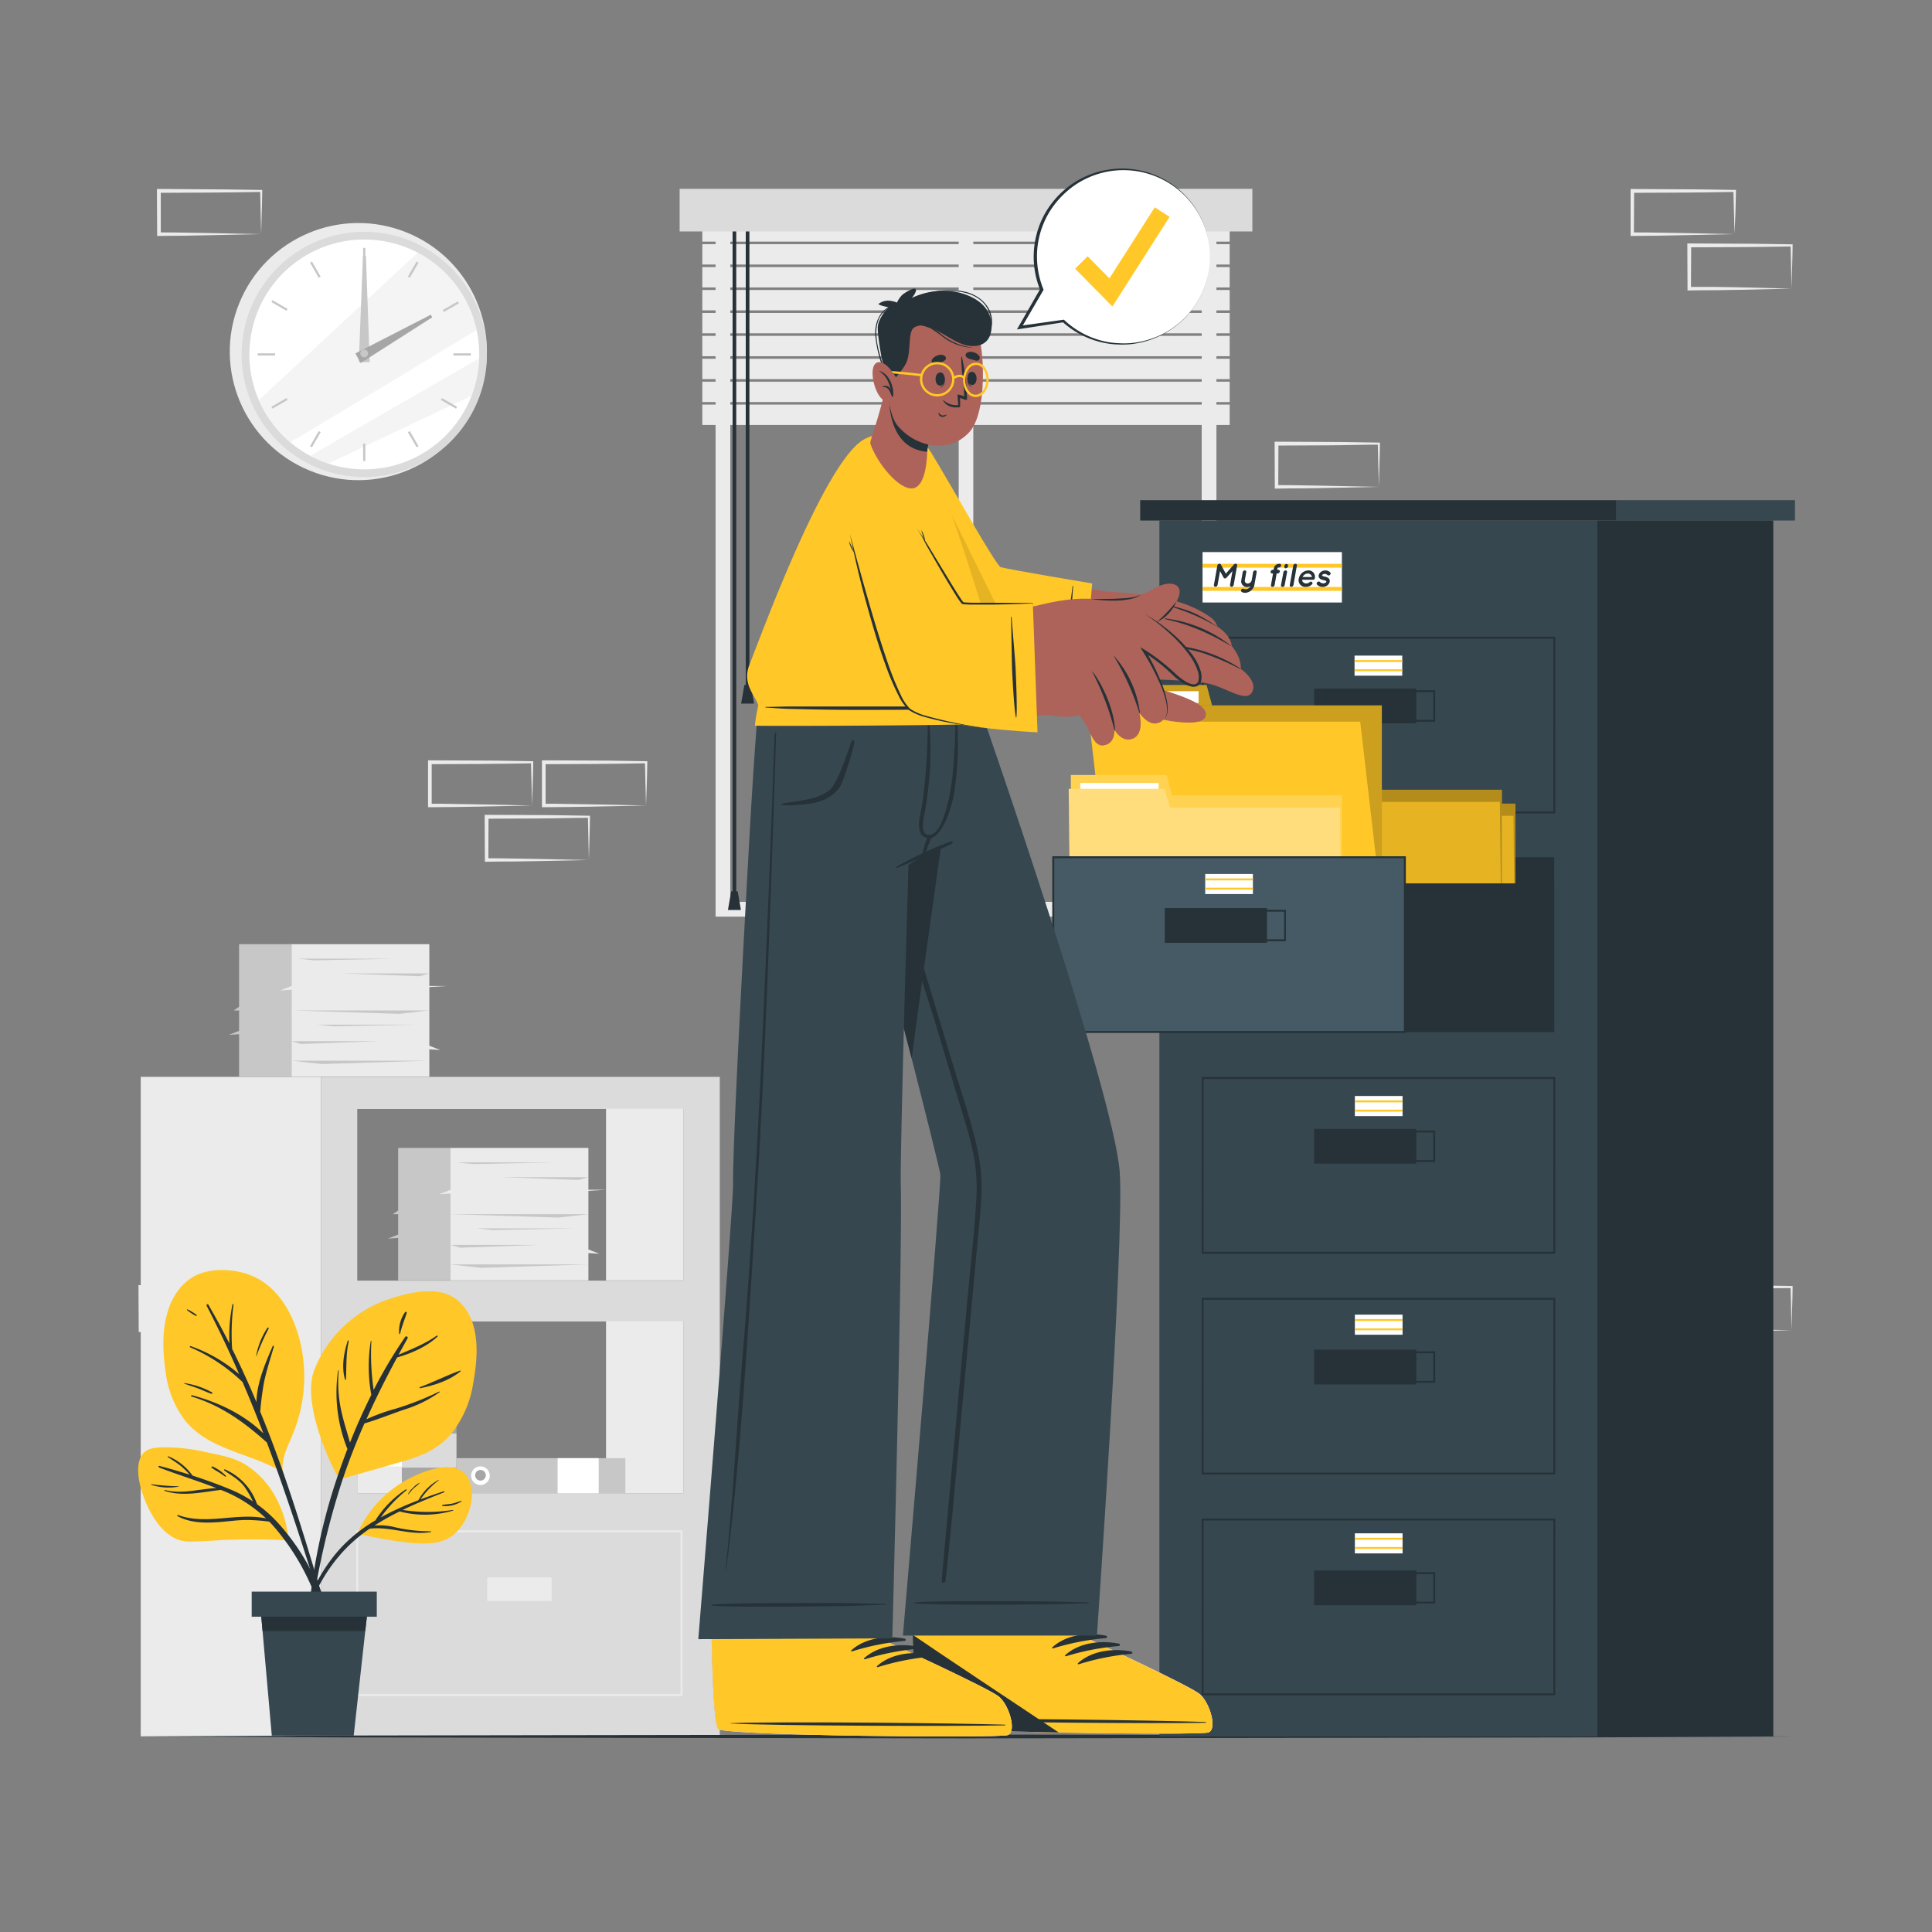 <svg xmlns="http://www.w3.org/2000/svg" viewBox="0 0 500 500"><rect x="0" y="0" width="500" height="500" fill="#808080" stroke="none"/><g id="freepik--background-complete--inject-115"><path d="M77.59,330.16l-13.12.28-6.66.11c-2.23.05-4.47,0-6.7.06h-.44v-.45L50.61,319v-.5h.5l13.24.06c4.42,0,8.83.12,13.24.17h.28V319c0,1.9-.09,3.79-.13,5.65Zm0,0-.14-5.65c0-1.87-.11-3.71-.13-5.54l.27.27c-4.41.06-8.82.16-13.24.17l-13.24.06.5-.5,0,11.19-.45-.44c2.18,0,4.36,0,6.55,0l6.58.11Z" style="fill:#ebebeb"></path><path d="M62.82,344.27l-13.12.28-6.66.11c-2.23,0-4.47,0-6.7.06H35.9v-.45l-.06-11.19v-.5h.5l13.24.06c4.41,0,8.83.12,13.24.17h.28v.27c0,1.9-.08,3.79-.13,5.65Zm0,0-.14-5.65c0-1.87-.11-3.71-.13-5.54l.27.27c-4.41,0-8.83.16-13.24.17l-13.24.06.5-.5-.05,11.19-.45-.44c2.18,0,4.36,0,6.55.05l6.58.11Z" style="fill:#ebebeb"></path><path d="M167.19,208.46l-13.13.28-6.66.11c-2.23.05-4.46,0-6.69.06h-.45v-.45l0-11.19v-.5h.51l13.24.06c4.41,0,8.82.12,13.24.17h.27v.27c0,1.9-.09,3.79-.13,5.65Zm0,0-.15-5.65c0-1.87-.11-3.71-.13-5.54l.28.27c-4.42.05-8.83.16-13.24.17l-13.24.06.49-.5,0,11.19-.44-.45c2.18,0,4.35,0,6.54.06l6.58.11Z" style="fill:#ebebeb"></path><path d="M152.41,222.57l-13.12.28-6.66.11c-2.23,0-4.46,0-6.7.06h-.44v-.45l-.06-11.19v-.5h.5l13.24.06c4.42,0,8.83.12,13.24.17h.28v.27c0,1.9-.09,3.79-.13,5.65Zm0,0-.14-5.65c0-1.87-.11-3.71-.13-5.54l.27.27c-4.41,0-8.82.16-13.24.17l-13.24.06.5-.5-.05,11.19-.45-.45c2.19,0,4.36,0,6.55.06l6.58.11Z" style="fill:#ebebeb"></path><path d="M137.7,208.46l-13.12.28-6.67.11c-2.22.05-4.46,0-6.69.06h-.44v-.45l0-11.19v-.5h.5l13.24.06c4.41,0,8.83.12,13.24.17H138v.27c0,1.9-.08,3.79-.13,5.65Zm0,0-.14-5.65c-.05-1.87-.11-3.71-.13-5.54l.27.27c-4.41.05-8.83.16-13.24.17l-13.24.06.5-.5,0,11.19-.45-.45c2.18,0,4.36,0,6.55.06l6.58.11Z" style="fill:#ebebeb"></path><path d="M463.66,344.27l-13.13.28-6.66.11c-2.22,0-4.46,0-6.69.06h-.45v-.45l-.05-11.19v-.5h.5l13.24.06c4.41,0,8.83.12,13.24.17h.27v.27c0,1.9-.08,3.79-.13,5.65Zm0,0-.14-5.65c0-1.87-.12-3.71-.13-5.54l.27.27c-4.41,0-8.83.16-13.24.17l-13.24.06.5-.5-.06,11.19-.44-.44c2.18,0,4.36,0,6.54.05l6.58.11Z" style="fill:#ebebeb"></path><path d="M356.85,126l-13.13.28-6.66.11c-2.23,0-4.46,0-6.69.06h-.45V126l-.05-11.19v-.5h.51l13.24.06c4.41,0,8.82.12,13.24.17h.27v.27c0,1.9-.09,3.79-.13,5.65Zm0,0-.15-5.65c0-1.87-.11-3.71-.13-5.54l.28.27c-4.42,0-8.83.16-13.24.17l-13.24.06.49-.5L330.81,126l-.44-.45c2.18,0,4.35,0,6.54.06l6.58.11Z" style="fill:#ebebeb"></path><path d="M448.89,60.59l-13.13.28L429.1,61c-2.22.05-4.46,0-6.69.06H422v-.45l0-11.19v-.5h.51l13.24.07c4.41,0,8.82.11,13.24.16h.27v.27c0,1.9-.09,3.79-.13,5.66Zm0,0-.14-5.65c-.05-1.86-.12-3.71-.14-5.54l.28.27c-4.42.06-8.83.16-13.24.17l-13.24.06.5-.5-.06,11.19-.44-.44c2.18,0,4.35,0,6.54.05l6.58.11Z" style="fill:#ebebeb"></path><path d="M463.66,74.7,450.53,75l-6.66.11c-2.22,0-4.46,0-6.69.06h-.45V74.7l-.05-11.19V63h.5l13.24.07c4.41,0,8.83.11,13.24.16h.27v.27c0,1.9-.08,3.79-.13,5.66Zm0,0-.14-5.65c0-1.87-.12-3.71-.13-5.54l.27.27c-4.41.06-8.83.16-13.24.17L437.18,64l.5-.5-.06,11.19-.44-.44c2.18,0,4.36,0,6.54,0l6.58.11Z" style="fill:#ebebeb"></path><path d="M67.59,60.59l-13.12.28L47.81,61c-2.23.05-4.47,0-6.7.06h-.44v-.45L40.61,49.4v-.5h.5L54.35,49c4.42,0,8.83.11,13.24.16h.28v.27c0,1.9-.09,3.79-.13,5.66Zm0,0-.14-5.65c0-1.86-.11-3.71-.13-5.54l.27.27c-4.41.06-8.82.16-13.24.17l-13.24.06.5-.5,0,11.19-.45-.44c2.18,0,4.36,0,6.55.05l6.58.11Z" style="fill:#ebebeb"></path><circle cx="92.74" cy="90.99" r="33.27" transform="translate(-26.41 142.79) rotate(-67.95)" style="fill:#ebebeb"></circle><circle cx="94.27" cy="91.73" r="31.74" style="fill:#dbdbdb"></circle><circle cx="94.27" cy="91.73" r="29.74" transform="translate(-8.21 174.17) rotate(-83.03)" style="fill:#fff"></circle><path d="M123.33,85.41c-13.54,8.21-35.8,21.67-48.24,29.05A29.71,29.71,0,0,1,67,103.53L108.11,65.4A29.78,29.78,0,0,1,123.33,85.41Z" style="fill:#ebebeb;opacity:0.5"></path><path d="M124,92.76a29.58,29.58,0,0,1-2,9.67L84.93,120a29.56,29.56,0,0,1-4.69-2C91.45,111.48,111.92,99.7,124,92.76Z" style="fill:#ebebeb;opacity:0.5"></path><rect x="93.98" y="64.15" width="0.57" height="4.51" style="fill:#c7c7c7"></rect><rect x="81.32" y="67.54" width="0.58" height="4.51" transform="translate(-23.96 50.15) rotate(-30)" style="fill:#c7c7c7"></rect><rect x="72.05" y="76.81" width="0.57" height="4.51" transform="translate(-32.31 102.17) rotate(-60)" style="fill:#c7c7c7"></rect><rect x="66.69" y="91.44" width="4.51" height="0.57" style="fill:#c7c7c7"></rect><rect x="70.08" y="104.1" width="4.51" height="0.57" transform="translate(-42.5 50.15) rotate(-30)" style="fill:#c7c7c7"></rect><rect x="79.35" y="113.37" width="4.51" height="0.58" transform="translate(-57.62 127.58) rotate(-60.03)" style="fill:#c7c7c7"></rect><rect x="93.98" y="114.8" width="0.57" height="4.51" style="fill:#c7c7c7"></rect><rect x="106.64" y="111.41" width="0.58" height="4.51" transform="translate(-42.5 68.69) rotate(-30)" style="fill:#c7c7c7"></rect><rect x="115.91" y="102.14" width="0.57" height="4.51" transform="translate(-32.31 152.82) rotate(-60)" style="fill:#c7c7c7"></rect><rect x="117.34" y="91.44" width="4.51" height="0.57" style="fill:#c7c7c7"></rect><rect x="113.95" y="78.78" width="4.51" height="0.57" transform="matrix(0.87, -0.5, 0.5, 0.87, -23.96, 68.69)" style="fill:#c7c7c7"></rect><rect x="104.68" y="69.51" width="4.51" height="0.58" transform="translate(-6.95 127.56) rotate(-60.03)" style="fill:#c7c7c7"></rect><polygon points="94.7 66.19 95.68 93.73 92.86 93.7 93.93 66.18 94.7 66.19" style="fill:#c7c7c7"></polygon><polygon points="111.86 82.12 93.33 93.95 91.98 91.47 111.49 81.45 111.86 82.12" style="fill:#a6a6a6"></polygon><path d="M95.23,91.73a1,1,0,0,1-1.93,0,1,1,0,1,1,1.93,0Z" style="fill:#c7c7c7"></path><path d="M83.09,278.69V449.4H186.28V278.69ZM92.46,342h84.45v44.43H92.46Zm0-55h84.45v44.43H92.46Z" style="fill:#dbdbdb"></path><rect x="36.42" y="278.69" width="46.66" height="170.7" transform="translate(119.5 728.08) rotate(180)" style="fill:#ebebeb"></rect><rect x="156.84" y="286.93" width="20.07" height="44.44" transform="translate(333.75 618.3) rotate(180)" style="fill:#ebebeb"></rect><path d="M176.63,438.93H92.2V396.06h84.43Zm-83.93-.5h83.43V396.56H92.7Z" style="fill:#ebebeb"></path><rect x="126.08" y="408.23" width="16.67" height="6.09" transform="translate(268.84 822.55) rotate(180)" style="fill:#ebebeb"></rect><rect x="156.84" y="341.96" width="20.07" height="44.44" transform="translate(333.75 728.36) rotate(180)" style="fill:#ebebeb"></rect><rect x="90.58" y="358.85" width="40.97" height="14.12" transform="translate(476.98 254.84) rotate(90)" style="fill:#a6a6a6"></rect><rect x="106.65" y="368.34" width="8.84" height="14.12" transform="translate(486.46 264.33) rotate(90)" style="fill:#dbdbdb"></rect><rect x="108.44" y="354.18" width="5.24" height="14.12" transform="translate(472.31 250.18) rotate(90)" style="fill:#dbdbdb"></rect><rect x="75.43" y="244.36" width="35.68" height="34.29" transform="translate(186.54 523) rotate(180)" style="fill:#ebebeb"></rect><rect x="61.87" y="244.36" width="13.56" height="34.29" transform="translate(137.3 523) rotate(180)" style="fill:#c7c7c7"></rect><polygon points="111.11 261.5 75.43 261.5 103.3 262.38 111.11 261.5" style="fill:#c7c7c7"></polygon><polygon points="75.43 274.5 111.11 274.5 83.24 275.38 75.43 274.5" style="fill:#c7c7c7"></polygon><polygon points="111.11 251.92 88.51 251.92 108.6 252.64 111.11 251.92" style="fill:#c7c7c7"></polygon><polygon points="75.43 269.45 98.03 269.45 77.94 270.18 75.43 269.45" style="fill:#c7c7c7"></polygon><polygon points="102.55 248.1 77.06 248.1 81.31 248.53 102.55 248.1" style="fill:#c7c7c7"></polygon><polygon points="107.64 265.18 82.15 265.18 86.4 265.61 107.64 265.18" style="fill:#c7c7c7"></polygon><polygon points="91.97 255.18 75.43 255.18 72.47 256.33 91.97 255.18" style="fill:#ebebeb"></polygon><polygon points="115.67 255.18 99.13 255.18 96.18 256.33 115.67 255.18" style="fill:#ebebeb"></polygon><polygon points="94.45 270.59 110.98 270.59 113.94 271.74 94.45 270.59" style="fill:#ebebeb"></polygon><polygon points="75.43 266.68 62.15 266.68 59.2 267.83 75.43 266.68" style="fill:#c7c7c7"></polygon><polygon points="70.79 261.5 60.5 261.5 61.87 260.56 70.79 261.5" style="fill:#c7c7c7"></polygon><rect x="116.6" y="297.09" width="35.68" height="34.29" transform="translate(268.88 628.46) rotate(180)" style="fill:#ebebeb"></rect><rect x="103.04" y="297.09" width="13.56" height="34.29" transform="translate(219.64 628.46) rotate(180)" style="fill:#c7c7c7"></rect><polygon points="152.28 314.23 116.6 314.23 144.47 315.11 152.28 314.23" style="fill:#c7c7c7"></polygon><polygon points="116.6 327.23 152.28 327.23 124.42 328.12 116.6 327.23" style="fill:#c7c7c7"></polygon><polygon points="152.28 304.65 129.68 304.65 149.77 305.37 152.28 304.65" style="fill:#c7c7c7"></polygon><polygon points="116.6 322.19 139.2 322.19 119.11 322.9 116.6 322.19" style="fill:#c7c7c7"></polygon><polygon points="143.72 300.83 118.23 300.83 122.48 301.26 143.72 300.83" style="fill:#c7c7c7"></polygon><polygon points="148.81 317.91 123.32 317.91 127.57 318.34 148.81 317.91" style="fill:#c7c7c7"></polygon><polygon points="133.14 307.91 116.6 307.91 113.65 309.06 133.14 307.91" style="fill:#ebebeb"></polygon><polygon points="156.84 307.91 140.3 307.91 137.35 309.06 156.84 307.91" style="fill:#ebebeb"></polygon><polygon points="135.62 323.32 152.16 323.32 155.11 324.47 135.62 323.32" style="fill:#ebebeb"></polygon><polygon points="116.6 319.41 103.32 319.41 100.37 320.56 116.6 319.41" style="fill:#c7c7c7"></polygon><polygon points="111.97 314.23 101.67 314.23 103.04 313.29 111.97 314.23" style="fill:#c7c7c7"></polygon><rect x="92.45" y="342.69" width="11.55" height="43.71" style="fill:#ebebeb"></rect><path d="M98.23,351.31a2.41,2.41,0,1,0-2.41-2.4A2.41,2.41,0,0,0,98.23,351.31Z" style="fill:#fff"></path><path d="M98.23,350.28a1.38,1.38,0,1,0-1.38-1.37A1.38,1.38,0,0,0,98.23,350.28Z" style="fill:#a6a6a6"></path><rect x="92.91" y="368.42" width="10.63" height="11.55" transform="translate(472.42 275.96) rotate(90)" style="fill:#fff"></rect><rect x="118.13" y="377.37" width="43.71" height="9.09" style="fill:#c7c7c7"></rect><path d="M126.75,381.92a2.41,2.41,0,1,0-2.41,2.4A2.41,2.41,0,0,0,126.75,381.92Z" style="fill:#fff"></path><path d="M125.72,381.92a1.38,1.38,0,1,0-2.75,0,1.38,1.38,0,0,0,2.75,0Z" style="fill:#a6a6a6"></path><rect x="144.31" y="377.37" width="10.63" height="9.09" style="fill:#fff"></rect><path d="M185.19,49.62H314.81v187.6H185.19ZM311,53.4H189v180H311Z" style="fill:#ebebeb"></path><rect x="248.11" y="54.39" width="3.78" height="180.94" style="fill:#ebebeb"></rect><rect x="181.76" y="57.27" width="136.48" height="5.27" transform="translate(500 119.8) rotate(180)" style="fill:#ebebeb"></rect><rect x="181.76" y="63.2" width="136.48" height="5.27" transform="translate(500 131.66) rotate(180)" style="fill:#ebebeb"></rect><rect x="181.76" y="69.13" width="136.48" height="5.27" transform="translate(500 143.52) rotate(180)" style="fill:#ebebeb"></rect><rect x="181.76" y="75.06" width="136.48" height="5.27" transform="translate(500 155.38) rotate(180)" style="fill:#ebebeb"></rect><rect x="181.76" y="80.98" width="136.48" height="5.27" transform="translate(500 167.24) rotate(180)" style="fill:#ebebeb"></rect><rect x="181.76" y="86.91" width="136.48" height="5.27" transform="translate(500 179.1) rotate(180)" style="fill:#ebebeb"></rect><rect x="181.76" y="92.84" width="136.48" height="5.27" transform="translate(500 190.96) rotate(180)" style="fill:#ebebeb"></rect><rect x="181.76" y="98.77" width="136.48" height="5.27" transform="translate(500 202.82) rotate(180)" style="fill:#ebebeb"></rect><rect x="181.76" y="104.7" width="136.48" height="5.27" transform="translate(500 214.68) rotate(180)" style="fill:#ebebeb"></rect><rect x="193" y="56.2" width="0.95" height="121.49" style="fill:#263238"></rect><polygon points="191.8 182.09 195.16 182.09 194.31 177.27 192.64 177.27 191.8 182.09" style="fill:#263238"></polygon><rect x="189.59" y="56.2" width="0.95" height="175.75" style="fill:#263238"></rect><polygon points="188.39 235.5 191.75 235.5 190.91 230.67 189.23 230.67 188.39 235.5" style="fill:#263238"></polygon><rect x="175.89" y="48.88" width="148.22" height="11.03" transform="translate(500 108.78) rotate(180)" style="fill:#dbdbdb"></rect></g><g id="freepik--Floor--inject-115"><polygon points="35.47 449.39 89.1 449.15 142.73 449.06 250 448.9 357.27 449.06 410.9 449.15 464.53 449.39 410.9 449.64 357.27 449.73 250 449.89 142.73 449.73 89.1 449.64 35.47 449.39" style="fill:#263238"></polygon></g><g id="freepik--Plant--inject-115"><path d="M78.34,350.69a39.05,39.05,0,0,1-.76,15,41.44,41.44,0,0,1-2.29,6.62c-1.19,2.73-2.44,5.41-2.14,8.4.29.2-.7.16-.73-.13-8-4.55-18.27-5.39-24.43-12.84a25.54,25.54,0,0,1-5.09-12.47c-.75-4.87-1-10.26.29-15.06,1.06-4.06,3.43-8,7.25-10s9.09-1.87,13.24-.59C72.62,332.39,77.07,342,78.34,350.69Z" style="fill:#FFC727"></path><path d="M82.44,409.94c-1.09-3.64-2.18-7.28-3.3-10.91-2.2-7.12-4.48-14.2-7-21.21q-2.26-6.29-4.79-12.46a75.38,75.38,0,0,1,1-7.74c.67-3.1,1.64-6.1,2.54-9.13.06-.19-.24-.29-.32-.11-1.8,4.18-4.14,9.53-4.2,14.49q-2.92-7-6.29-13.77a58.76,58.76,0,0,1,.35-11.47.14.14,0,0,0-.27-.05,40.75,40.75,0,0,0-.78,10.12c-1.72-3.39-3.53-6.75-5.46-10.05-.17-.3-.59,0-.43.3q4.5,8.69,8.41,17.69a38.52,38.52,0,0,0-12.55-7.26c-.2-.07-.35.21-.14.3a45.76,45.76,0,0,1,13.57,9q2.82,6.58,5.38,13.27c-5-4.91-11.86-8.14-18.49-9.87-.23-.06-.29.29-.07.35,7.67,2.31,13.63,6.66,19.47,11.89.67,1.8,1.34,3.6,2,5.41q3.7,10.29,7.06,20.7,1.62,5,3.18,10c1.12,3.59,2,7.38,3.45,10.85.14.33.73.25.66-.14A103.37,103.37,0,0,0,82.44,409.94Z" style="fill:#263238"></path><path d="M69.17,343.69a19.94,19.94,0,0,0-2.88,7.18c0,.07.09.11.11,0a60.72,60.72,0,0,1,3.13-7.05C69.65,343.63,69.3,343.48,69.17,343.69Z" style="fill:#263238"></path><path d="M54.89,360.36a21,21,0,0,0-7.18-2.42c-.07,0-.11.09,0,.12,1.15.48,2.37.81,3.54,1.26s2.31,1,3.5,1.41A.21.21,0,0,0,54.89,360.36Z" style="fill:#263238"></path><path d="M50.87,340.3a13.79,13.79,0,0,0-2.31-1.42.12.12,0,0,0-.13.2,14.27,14.27,0,0,0,2.27,1.48C50.85,340.65,51,340.4,50.87,340.3Z" style="fill:#263238"></path><path d="M105.32,377.88c-5.77,1.71-11.56,3.29-17.32,5-.5.15-10.25-18.52-6.73-28.14a31.42,31.42,0,0,1,19.59-18.59c4.12-1.4,9.18-2.57,13.53-1.62,3.86.86,6.59,4,7.85,7.66,1.71,4.94,1.14,10.84.21,15.88a27.71,27.71,0,0,1-5.67,13C113.72,374.65,109.81,376.54,105.32,377.88Z" style="fill:#FFC727"></path><path d="M113.67,360.13a76.87,76.87,0,0,1-11.3,4.45,48,48,0,0,0-7.54,2.73c2.43-5.43,5.1-10.74,7.94-16,3.72-1.08,7.64-2.76,10.45-5.4a.16.16,0,0,0-.21-.24c-3.07,2.17-6.46,3.47-9.86,4.94.77-1.42,1.54-2.83,2.33-4.24a.36.36,0,0,0-.59-.4,121.3,121.3,0,0,0-8.19,13.75,63.87,63.87,0,0,1-.59-12.6c0-.11-.15-.12-.17,0A41.81,41.81,0,0,0,96.09,361c-2,4-3.87,8.17-5.52,12.36-.66-2.52-1.51-5-2.08-7.53a34.23,34.23,0,0,1-.83-11.09c0-.11-.15-.12-.17,0A39.06,39.06,0,0,0,89.91,375q-1.45,3.78-2.73,7.59a151.44,151.44,0,0,0-7.65,40,.25.25,0,0,0,.49,0,198.49,198.49,0,0,1,8.59-39.52c1.67-5,3.6-9.9,5.71-14.69,3.4-1,6.79-2.37,10.14-3.53a32,32,0,0,0,9.34-4.58A.12.12,0,0,0,113.67,360.13Z" style="fill:#263238"></path><path d="M119.05,354.71c-3.53,1.25-6.87,3-10.39,4.28-.16.06-.07.32.1.28,3.72-.77,7.42-1.92,10.42-4.36C119.3,354.81,119.17,354.66,119.05,354.71Z" style="fill:#263238"></path><path d="M90.26,347.1c0-.19-.23-.29-.28-.1-1,3.25-1.64,6.7-.7,10a.13.13,0,0,0,.25,0C89.7,353.66,89.51,350.4,90.26,347.1Z" style="fill:#263238"></path><path d="M104.83,339.59a8.6,8.6,0,0,0-1.53,5.53c0,.12.2.2.24.05.43-1.86,1.14-3.55,1.72-5.36A.25.25,0,0,0,104.83,339.59Z" style="fill:#263238"></path><path d="M36.75,386.11c1.69,5.37,5.71,12.78,12.07,12.84,4.12,0,8.27-.45,12.4-.51,4.43-.07,8.86-.06,13.28.21.36,0-.53-13.26-11.17-19.72-3-1.81-6.62-2.38-10-3.11a46.12,46.12,0,0,0-11.82-1.23c-2.44.09-4.47.61-5.34,3.11S35.94,383.56,36.75,386.11Z" style="fill:#FFC727"></path><path d="M41.33,379.4c2.58.67,5.19,1.43,7.78,2.25A28.16,28.16,0,0,0,47,379.56c-1.11-.92-2.34-1.66-3.53-2.47-.1-.07,0-.26.08-.21a14.56,14.56,0,0,1,6.28,5c3.23,1.05,6.43,2.2,9.51,3.47a35.28,35.28,0,0,1,6.1,3.2,24.26,24.26,0,0,0-2.21-3.83c-1.41-1.83-3.32-2.85-5.17-4.15a.16.16,0,0,1,.17-.28,15.1,15.1,0,0,1,8.29,9,35.74,35.74,0,0,1,6,5.48c7,8,12.57,18.63,12.59,29.48,0,.26-.41.33-.46.06a60.09,60.09,0,0,0-13.42-28.82c-.5-.59-1-1.15-1.55-1.69a46.88,46.88,0,0,0-5.81-.43c-2.26,0-4.51.33-6.77.51-3.71.3-7.81.35-11.16-1.52-.15-.08-.05-.34.12-.28,7.46,2.72,15.29-.73,22.78.89a35.09,35.09,0,0,0-11-7.12l-.69-.27c-4.79.57-9.85,1.82-14.51.26a.11.11,0,0,1,.06-.22c4.51,1.13,8.83-.29,13.28-.51-4.85-1.89-9.78-3.39-14.64-5.26C40.9,379.66,40.89,379.29,41.33,379.4Z" style="fill:#263238"></path><path d="M39.22,384.12a65,65,0,0,0,7,.53c.05,0,.07.08,0,.09a14.34,14.34,0,0,1-7-.45C39.05,384.26,39.1,384.1,39.22,384.12Z" style="fill:#263238"></path><path d="M55,379.52a11.52,11.52,0,0,1,3.45,2.4.15.15,0,0,1-.18.23c-.58-.43-1.19-.83-1.79-1.22a16,16,0,0,1-1.68-1.07A.2.2,0,0,1,55,379.52Z" style="fill:#263238"></path><path d="M92.52,396.79c-.08.17.18.34.27.15h0A.26.26,0,0,0,93,397a106.32,106.32,0,0,0,13,2.27c3.52.31,7.57.5,10.65-1.54,4.17-2.76,6.92-10.16,4.66-14.85-2.67-5.58-10.71-2.55-14.74-.57A29.57,29.57,0,0,0,92.52,396.79Z" style="fill:#FFC727"></path><path d="M89.4,399.37a41.15,41.15,0,0,1,7.76-5.91,26.52,26.52,0,0,1,7.87-8c.15-.1.28.14.14.25a35.27,35.27,0,0,0-6.63,7,73.05,73.05,0,0,1,9.73-4.43A13,13,0,0,1,113.5,383s.1,0,.06.08a21.34,21.34,0,0,0-4.73,4.95c2-.74,4-1.42,6-2.09.18-.06.25.22.08.28-3.55,1.39-7.19,2.86-10.71,4.55a41.49,41.49,0,0,0,13,0c.12,0,.17.15,0,.18a25.52,25.52,0,0,1-13.76.21,62.87,62.87,0,0,0-6.52,3.65,16.3,16.3,0,0,1,5.27.43,39.7,39.7,0,0,0,9.27,1.05c.12,0,.15.19,0,.21-5.38.93-10.46-1.52-15.79-.88a40.94,40.94,0,0,0-5.55,4.53A41.9,41.9,0,0,0,82,411.52c-2.24,4.57-3.46,9.41-5.27,14.13a.17.17,0,0,1-.33-.09C78,416.25,82.62,406,89.4,399.37Z" style="fill:#263238"></path><path d="M105.62,386.61a6.12,6.12,0,0,1,1.37-1.67,5.57,5.57,0,0,1,1.59-1.19c.06,0,.09.05,0,.09-.44.5-1,.87-1.53,1.35s-.87,1-1.36,1.52C105.68,386.77,105.58,386.69,105.62,386.61Z" style="fill:#263238"></path><path d="M114.49,389.5c.79-.2,1.64-.19,2.45-.35a24,24,0,0,0,2.37-.72.1.1,0,0,1,.08.18,8,8,0,0,1-4.9,1.14A.13.13,0,0,1,114.49,389.5Z" style="fill:#263238"></path><polygon points="67.24 414.09 67.95 422.11 70.34 449.17 91.54 449.17 94.53 422.11 95.42 414.09 67.24 414.09" style="fill:#37474f"></polygon><polygon points="67.24 414.09 67.95 422.11 94.53 422.11 95.42 414.09 67.24 414.09" style="fill:#263238"></polygon><rect x="65.15" y="411.91" width="32.37" height="6.5" transform="translate(162.66 830.32) rotate(180)" style="fill:#37474f"></rect></g><g id="freepik--Cabinet--inject-115"><rect x="300.05" y="134.7" width="113.35" height="314.69" style="fill:#37474f"></rect><rect x="295.08" y="129.44" width="123.28" height="5.27" style="fill:#263238"></rect><rect x="418.37" y="129.44" width="46.17" height="5.27" style="fill:#37474f"></rect><rect x="413.4" y="134.7" width="45.53" height="314.69" style="fill:#263238"></rect><path d="M402.48,381.6H311V335.87h91.51Zm-91-.5H402V336.37H311.47Z" style="fill:#263238"></path><rect x="340.1" y="349.29" width="26.45" height="9" style="fill:#263238"></rect><path d="M371.43,357.87H344.48v-8.15h26.95Zm-26.45-.5h25.95v-7.15H345Z" style="fill:#263238"></path><path d="M402.48,438.74H311V393h91.51Zm-91-.5H402V393.51H311.47Z" style="fill:#263238"></path><rect x="340.1" y="406.43" width="26.45" height="9" style="fill:#263238"></rect><path d="M371.43,415H344.48v-8.14h26.95ZM345,414.5h25.95v-7.14H345Z" style="fill:#263238"></path><path d="M402.48,324.46H311V278.74h91.51Zm-91-.5H402V279.24H311.47Z" style="fill:#263238"></path><rect x="340.1" y="292.15" width="26.45" height="9" style="fill:#263238"></rect><path d="M371.43,300.73H344.48v-8.15h26.95Zm-26.45-.5h25.95v-7.15H345Z" style="fill:#263238"></path><path d="M402.48,210.51H311V164.79h91.51Zm-91-.5H402V165.29H311.47Z" style="fill:#263238"></path><rect x="340.1" y="178.2" width="26.45" height="9" style="fill:#263238"></rect><path d="M371.43,186.78H344.48v-8.15h26.95Zm-26.45-.5h25.95v-7.15H345Z" style="fill:#263238"></path><rect x="322.01" y="221.85" width="80.22" height="45.23" style="fill:#263238"></rect><rect x="322.05" y="207.98" width="70.14" height="50.84" style="fill:#FFC727"></rect><polygon points="346.83 202.71 322.05 202.71 322.05 207.98 348.26 207.98 346.83 202.71" style="fill:#FFC727"></polygon><g style="opacity:0.3"><rect x="322.05" y="207.98" width="70.14" height="50.84"></rect><polygon points="346.83 202.71 322.05 202.71 322.05 207.98 348.26 207.98 346.83 202.71"></polygon></g><rect x="324.48" y="204.77" width="20.27" height="3.06" style="fill:#fff"></rect><polygon points="392.19 258.82 322.05 258.82 321.54 211.13 391.68 211.13 392.19 258.82" style="fill:#FFC727"></polygon><polygon points="346.27 206.3 321.49 206.3 321.54 211.13 347.75 211.13 346.27 206.3" style="fill:#FFC727"></polygon><g style="opacity:0.1"><polygon points="392.19 258.82 322.05 258.82 321.54 211.13 391.68 211.13 392.19 258.82"></polygon><polygon points="346.27 206.3 321.49 206.3 321.54 211.13 347.75 211.13 346.27 206.3"></polygon></g><rect x="318.54" y="204.39" width="70.14" height="50.84" style="fill:#FFC727"></rect><polygon points="343.32 199.13 318.54 199.13 318.54 204.39 344.74 204.39 343.32 199.13" style="fill:#FFC727"></polygon><g style="opacity:0.3"><rect x="318.54" y="204.39" width="70.14" height="50.84"></rect><polygon points="343.32 199.13 318.54 199.13 318.54 204.39 344.74 204.39 343.32 199.13"></polygon></g><rect x="320.97" y="201.18" width="20.27" height="3.06" style="fill:#fff"></rect><polygon points="388.68 255.23 318.54 255.23 318.03 207.54 388.17 207.54 388.68 255.23" style="fill:#FFC727"></polygon><polygon points="342.76 202.71 317.98 202.71 318.03 207.54 344.24 207.54 342.76 202.71" style="fill:#FFC727"></polygon><g style="opacity:0.1"><polygon points="388.68 255.23 318.54 255.23 318.03 207.54 388.17 207.54 388.68 255.23"></polygon><polygon points="342.76 202.71 317.98 202.71 318.03 207.54 344.24 207.54 342.76 202.71"></polygon></g><rect x="287.48" y="182.56" width="70.14" height="50.84" style="fill:#FFC727"></rect><polygon points="312.26 177.29 287.48 177.29 287.48 182.56 313.68 182.56 312.26 177.29" style="fill:#FFC727"></polygon><g style="opacity:0.2"><rect x="287.48" y="182.56" width="70.14" height="50.84"></rect><polygon points="312.26 177.29 287.48 177.29 287.48 182.56 313.68 182.56 312.26 177.29"></polygon></g><rect x="289.92" y="178.88" width="20.27" height="3.06" style="fill:#fff"></rect><polygon points="357.43 233.4 287.29 233.4 281.88 186.78 352.02 186.78 357.43 233.4" style="fill:#FFC727"></polygon><polygon points="306.1 181.95 281.32 181.95 281.88 186.78 308.09 186.78 306.1 181.95" style="fill:#FFC727"></polygon><rect x="277.15" y="205.84" width="70.14" height="50.84" style="fill:#FFC727"></rect><polygon points="301.93 200.57 277.14 200.57 277.14 205.84 303.35 205.84 301.93 200.57" style="fill:#FFC727"></polygon><g style="opacity:0.2"><rect x="277.15" y="205.84" width="70.14" height="50.84" style="fill:#fff"></rect><polygon points="301.93 200.57 277.14 200.57 277.14 205.84 303.35 205.84 301.93 200.57" style="fill:#fff"></polygon></g><rect x="279.58" y="202.63" width="20.27" height="3.06" style="fill:#fff"></rect><polygon points="347.28 256.68 277.14 256.68 276.64 208.99 346.77 208.99 347.28 256.68" style="fill:#FFC727"></polygon><polygon points="301.36 204.16 276.58 204.16 276.64 208.99 302.84 208.99 301.36 204.16" style="fill:#FFC727"></polygon><g style="opacity:0.4"><polygon points="347.28 256.68 277.14 256.68 276.64 208.99 346.77 208.99 347.28 256.68" style="fill:#fff"></polygon><polygon points="301.36 204.16 276.58 204.16 276.64 208.99 302.84 208.99 301.36 204.16" style="fill:#fff"></polygon></g><rect x="272.58" y="221.85" width="91.01" height="45.23" style="fill:#455a64"></rect><path d="M363.83,267.32h-91.5V221.6h91.5Zm-91-.5h90.5V222.1h-90.5Z" style="fill:#263238"></path><rect x="301.45" y="235.01" width="26.45" height="9" style="fill:#263238"></rect><path d="M332.79,243.59h-27v-8.15h27Zm-26.46-.5h26v-7.15h-26Z" style="fill:#263238"></path><rect x="363.78" y="228.62" width="38.45" height="38.45" style="fill:#263238"></rect><rect x="311.91" y="226.18" width="12.34" height="5.2" style="fill:#fff"></rect><rect x="311.91" y="227.34" width="12.34" height="0.5" style="fill:#FFC727"></rect><rect x="311.91" y="229.73" width="12.34" height="0.5" style="fill:#FFC727"></rect><rect x="350.56" y="169.67" width="12.34" height="5.2" style="fill:#fff"></rect><rect x="350.56" y="170.83" width="12.34" height="0.5" style="fill:#FFC727"></rect><rect x="350.56" y="173.21" width="12.34" height="0.5" style="fill:#FFC727"></rect><rect x="350.64" y="283.64" width="12.34" height="5.2" style="fill:#fff"></rect><rect x="350.64" y="284.79" width="12.34" height="0.5" style="fill:#FFC727"></rect><rect x="350.64" y="287.18" width="12.34" height="0.5" style="fill:#FFC727"></rect><rect x="350.64" y="340.23" width="12.34" height="5.2" style="fill:#fff"></rect><rect x="350.64" y="341.38" width="12.34" height="0.5" style="fill:#FFC727"></rect><rect x="350.64" y="343.77" width="12.34" height="0.5" style="fill:#FFC727"></rect><rect x="350.64" y="396.82" width="12.34" height="5.2" style="fill:#fff"></rect><rect x="350.64" y="397.97" width="12.34" height="0.5" style="fill:#FFC727"></rect><rect x="350.64" y="400.36" width="12.34" height="0.5" style="fill:#FFC727"></rect><rect x="311.22" y="142.88" width="36.06" height="13.05" style="fill:#fff"></rect><rect x="311.22" y="145.91" width="36.06" height="1" style="fill:#FFC727"></rect><rect x="311.22" y="151.9" width="36.06" height="1" style="fill:#FFC727"></rect><path d="M317.24,148.46l2.11-2.37a.55.55,0,0,1,.43-.19h0a.38.38,0,0,1,.38.47l-.88,5a.59.59,0,0,1-.56.48.39.39,0,0,1-.39-.48l.63-3.58-1.52,1.7a.58.58,0,0,1-.42.2h0a.4.4,0,0,1-.36-.2l-.92-1.7-.63,3.58a.59.59,0,0,1-.55.48.39.39,0,0,1-.4-.48l.89-5a.58.58,0,0,1,.56-.47h0a.34.34,0,0,1,.35.2Z" style="fill:#263238"></path><path d="M325.11,148.73l-.47,2.63a2.54,2.54,0,0,1-2.41,2.06,1.73,1.73,0,0,1-.87-.22.42.42,0,0,1-.11-.61.55.55,0,0,1,.66-.21,1.06,1.06,0,0,0,.48.12,1.41,1.41,0,0,0,1.21-.78,2,2,0,0,1-.86.2,1.48,1.48,0,0,1-1.49-1.8l.36-2.05a.57.57,0,0,1,.54-.45.37.37,0,0,1,.38.45l-.36,2.05a.72.72,0,0,0,.73.89,1.11,1.11,0,0,0,1.05-.89l.35-2.05a.6.6,0,0,1,.12-.24.57.57,0,0,1,.42-.21.34.34,0,0,1,.25.08.36.36,0,0,1,.13.37Z" style="fill:#263238"></path><path d="M330.57,147.35l0,.12h.25a.38.38,0,0,1,.39.46.59.59,0,0,1-.56.48h-.25l-.53,3a.58.58,0,0,1-.56.47.38.38,0,0,1-.38-.47l.53-3h-.22a.39.39,0,0,1-.4-.48.6.6,0,0,1,.56-.46h.22l0-.12a2,2,0,0,1,.3-.84,1.34,1.34,0,0,1,.71-.52,1.61,1.61,0,0,1,.52-.08.39.39,0,0,1,.4.48.6.6,0,0,1-.56.47l-.22,0-.06,0A1,1,0,0,0,330.57,147.35Z" style="fill:#263238"></path><path d="M332.15,148.09a.58.58,0,0,1,.55-.47.38.38,0,0,1,.39.47l-.62,3.34a.59.59,0,0,1-.55.47.39.39,0,0,1-.4-.47Zm.62-1a.38.38,0,0,1-.38-.48l0-.18a.6.6,0,0,1,.56-.47.39.39,0,0,1,.39.47l0,.18A.6.6,0,0,1,332.77,147.05Z" style="fill:#263238"></path><path d="M335.25,145.92a.37.37,0,0,1,.38.47l-.88,5a.61.61,0,0,1-.56.48.39.39,0,0,1-.39-.48l.89-5A.58.58,0,0,1,335.25,145.92Z" style="fill:#263238"></path><path d="M336.12,149.75a2.63,2.63,0,0,1,2.46-2.13,1.65,1.65,0,0,1,1.7,2s0,0,0,0a.24.24,0,0,1,0,.08.52.52,0,0,1-.5.34H337a.89.89,0,0,0,.18.56,1.1,1.1,0,0,0,.76.39,1.4,1.4,0,0,0,1-.33.42.42,0,0,1,.62,0,.4.4,0,0,1,0,.56,2.28,2.28,0,0,1-1.76.66A1.71,1.71,0,0,1,336.12,149.75Zm1-.41h2.42a1.09,1.09,0,0,0-1.09-.91A1.52,1.52,0,0,0,337.11,149.34Z" style="fill:#263238"></path><path d="M340.92,150.67a.47.47,0,0,1,.67-.06,1.23,1.23,0,0,0,.84.36,1.26,1.26,0,0,0,.62-.16c.14-.1.2-.18.21-.24a.31.31,0,0,0,0-.1.53.53,0,0,0-.09-.11,2,2,0,0,0-.66-.23h0a2.87,2.87,0,0,1-.7-.22,1.14,1.14,0,0,1-.48-.51,1,1,0,0,1-.06-.53,1.6,1.6,0,0,1,.66-.93,2.2,2.2,0,0,1,1.11-.32,1.83,1.83,0,0,1,1.19.48.41.41,0,0,1,0,.62.47.47,0,0,1-.64.13,1.24,1.24,0,0,0-.73-.33.89.89,0,0,0-.54.17.36.36,0,0,0-.17.18.16.16,0,0,0,0,.07l.09.09a1.32,1.32,0,0,0,.57.19h0a2.37,2.37,0,0,1,.75.25,1.05,1.05,0,0,1,.51.51.93.93,0,0,1,.06.58,1.61,1.61,0,0,1-.7,1,2.28,2.28,0,0,1-1.17.34,2.05,2.05,0,0,1-1.4-.59A.43.43,0,0,1,340.92,150.67Z" style="fill:#263238"></path></g><g id="freepik--Character--inject-115"><path d="M312.7,448.37c-2.44.79-72.18-.1-74.81-1.82-1-.64-1.47-10.81-1.68-23.11v-.39c-.05-2.53-.08-5.14-.09-7.79,0-.36,0-.73,0-1.09L239.48,378l46.65.46-4.59,35.84-.06,1.42-.28,7.42,0,.76s26.54,12.28,29.23,14.48S315.15,447.59,312.7,448.37Z" style="fill:#ad6359"></path><path d="M312.7,448.37c-2.44.79-72.18-.1-74.81-1.82-1-.64-1.47-10.81-1.68-23.11v-.39c-.05-2.53-.08-5.14-.09-7.79,0-.36,0-.73,0-1.09l45.43.12-.06,1.42-.28,7.42,0,.76s26.54,12.28,29.23,14.48S315.15,447.59,312.7,448.37Z" style="fill:#ebebeb"></path><path d="M312.71,448.36c-1.26.41-20.2.37-38.72,0-3.73-.07-7.43-.16-11-.25-13.21-.36-24.12-.9-25.13-1.56S236.43,436,236.23,424c0-.17,0-.34,0-.51s0-.27,0-.39h0l44.94.07,0,.77s26.55,12.27,29.24,14.47S315.15,447.58,312.71,448.36Z" style="fill:#FFC727"></path><path d="M312,445.65c-11.75-.43-59.19-1.09-70.84-.63-.1,0-.1.06,0,.07,11.64.69,59.08,1,70.84.76C312.2,445.84,312.2,445.66,312,445.65Z" style="fill:#263238"></path><path d="M286.21,423.32c-4.61-.92-10.28-.29-13.86,3-.14.13,0,.32.2.28a65.1,65.1,0,0,1,13.63-2.66A.29.29,0,0,0,286.21,423.32Z" style="fill:#263238"></path><path d="M289.52,425.37c-4.61-.92-10.28-.28-13.85,3-.14.12,0,.32.19.27A64.41,64.41,0,0,1,289.5,426,.3.3,0,0,0,289.52,425.37Z" style="fill:#263238"></path><path d="M292.84,427.43c-4.62-.93-10.28-.29-13.86,3-.14.13,0,.32.19.28A65.19,65.19,0,0,1,292.81,428,.29.29,0,0,0,292.84,427.43Z" style="fill:#263238"></path><path d="M274,448.36c-3.73-.07-7.43-.16-11-.25-13.21-.36-24.12-.9-25.13-1.56S236.43,436,236.23,424c0-.17,0-.34,0-.51s0-.27,0-.39h0C242.42,427.36,264.12,441.8,274,448.36Z" style="fill:#263238"></path><path d="M283.89,423.28H233.67s10.08-117.3,9.69-119.35c-.5-2.63-3.47-14.5-7.42-30-1.24-4.85-2.58-10.06-4-15.46-3.75-14.59-7.88-30.54-11.48-44.41-5.41-20.79-9.62-31.51-9.62-31.51h42.56s35,100.18,36.39,120.89C291,321.48,283.89,423.28,283.89,423.28Z" style="fill:#37474f"></path><path d="M281.66,414.71c-7.67-.16-5.46-.22-13.13-.29-3.76,0-28.43-.25-31.94.34-.07,0-.07.14,0,.15,3.51.58,28.18.36,31.94.32,7.67-.07,5.46-.13,13.13-.3A.11.11,0,1,0,281.66,414.71Z" style="fill:#263238"></path><path d="M252.81,296.77c-1.65-7.26-4.11-14.38-6.26-21.5Q240,253.55,233.4,231.85C231.2,224.62,221,197.56,220,194c-.41-1.47-.63-.66-.1,1.19,1.06,3.75,18.5,57.4,22.92,72.09q3.31,11.06,6.65,22.1A92,92,0,0,1,252.17,300a49.23,49.23,0,0,1,.44,11.44c-.48,7.69-1.37,15.36-2.07,23l-2.13,23q-2.11,22.93-4.2,45.87c-.17,1.94-.34,3.88-.49,5.82-.05.65.93.6,1,0,1.65-15.11,2.92-30.28,4.33-45.42s2.82-30.14,4.22-45.2c.36-3.79.76-7.58.76-11.38A47,47,0,0,0,252.81,296.77Z" style="fill:#263238"></path><path d="M248.61,182.54c-3,22.87-8.57,60.29-12.67,91.39-9.61-37.68-25.06-91.38-25.06-91.38Z" style="fill:#263238"></path><path d="M260.77,449.05c-2.45.8-72.19.17-74.82-1.54-1-.64-1.52-10.8-1.77-23.11V424c-.06-2.54-.1-5.15-.12-7.79,0-.37,0-.73,0-1.1-.17-17.75,1.11-36.17,1.11-36.17l45.58.28-1.27,35.85,0,1.42-.26,7.41,0,.77s26.58,12.18,29.29,14.37S263.21,448.26,260.77,449.05Z" style="fill:#ad6359"></path><path d="M260.77,449.05c-2.45.8-72.19.17-74.82-1.54-1-.64-1.52-10.8-1.77-23.11V424c-.06-2.54-.1-5.15-.12-7.79,0-.37,0-.73,0-1.1l45.42,0,0,1.42-.26,7.41,0,.77s26.58,12.18,29.29,14.37S263.21,448.26,260.77,449.05Z" style="fill:#ebebeb"></path><path d="M260.77,449.05c-2.45.8-72.19.17-74.82-1.54-1-.64-1.52-10.8-1.77-23.11V424l45-.1,0,.77s26.58,12.18,29.29,14.37S263.21,448.26,260.77,449.05Z" style="fill:#FFC727"></path><path d="M260,446.34c-11.75-.39-59.19-.88-70.84-.38-.1,0-.1.07,0,.08,11.64.64,59.08.74,70.84.49C260.25,446.53,260.25,446.35,260,446.34Z" style="fill:#263238"></path><path d="M234.18,424.1c-4.62-.91-10.28-.25-13.85,3-.13.12,0,.32.2.27a64.93,64.93,0,0,1,13.63-2.71A.29.29,0,0,0,234.18,424.1Z" style="fill:#263238"></path><path d="M237.5,426.14c-4.62-.9-10.28-.25-13.85,3-.13.12,0,.32.2.27a65.17,65.17,0,0,1,13.63-2.7A.3.3,0,0,0,237.5,426.14Z" style="fill:#263238"></path><path d="M240.82,428.18c-4.62-.9-10.28-.24-13.84,3-.14.13,0,.32.19.28a64.55,64.55,0,0,1,13.63-2.71A.3.3,0,0,0,240.82,428.18Z" style="fill:#263238"></path><path d="M253.15,182.54a164.24,164.24,0,0,1-5.63,31.06c-.37,1.34-.78,2.65-1.22,3.91,0,0-3.76,1.76-11.18,6.3,0,0-.48,16.39-1,34.66-.54,20.43-1.1,43.22-1,48C233.6,324.6,230.93,424,230.93,424l-50.21.21s9.05-111,9-117.65c-.1-10.65,2.42-57.71,4.36-92,1.19-21.14,2.17-32,2.17-32Z" style="fill:#37474f"></path><path d="M229.21,415.1c-7.67-.13-5.47-.2-13.14-.24-3.75,0-28.42-.12-31.93.47-.08,0-.08.15,0,.16,3.51.56,28.18.24,31.93.19,7.68-.11,5.47-.17,13.14-.36A.11.11,0,0,0,229.21,415.1Z" style="fill:#263238"></path><path d="M200.46,189.83c-.92,28-1.89,50.6-3.14,78.6s-2.94,56.19-5.28,84.22c-1.31,15.66-2.54,37.68-4.23,53.31,0,.1.15.14.16,0,3.65-27.8,5.68-62.16,7.48-90.12s3-56,4-84c.53-15.84.94-26.25,1.41-42.09C200.82,189.59,200.47,189.61,200.46,189.83Z" style="fill:#263238"></path><path d="M202.39,208c1.24-.31,2.56-.41,3.82-.61,1-.16,2-.34,3-.57a13.12,13.12,0,0,0,5.36-2.25c2.5-2,5.38-11.88,5.73-12.51.6-1.09.78-.13.78,0,0,1.15-2.63,9.83-3.65,11.45-1.86,3-5.2,4.16-8.53,4.59-.95.12-1.91.18-2.87.24a21.08,21.08,0,0,1-3.64,0C202.25,208.34,202.2,208.08,202.39,208Z" style="fill:#263238"></path><path d="M246.14,217.75A89,89,0,0,0,232,224.33c-.18.1-.06.38.13.29,4.76-2,9.62-4,14.27-6.31A.31.31,0,0,0,246.14,217.75Z" style="fill:#263238"></path><path d="M247.57,185.11c0-.16-.3-.2-.3,0a157.51,157.51,0,0,1-.8,15.92c-.22,2.45-2.19,16-6.45,15-.71-.17-1.07-.87-1.18-1.95a16.85,16.85,0,0,1,.56-4.15c.47-2.84.85-5.69,1.1-8.56a78.17,78.17,0,0,0-.18-16,.14.14,0,0,0-.27,0,146.45,146.45,0,0,1-1.3,22.15c-.53,3.53-2.31,8.84,1.38,9.38s6.19-8.34,6.65-10.78A81.07,81.07,0,0,0,247.57,185.11Z" style="fill:#263238"></path><path d="M240.14,216.4a21.65,21.65,0,0,0-1,2.81,6.57,6.57,0,0,0-.4,2.31.17.17,0,0,0,.3.07,8.24,8.24,0,0,0,1-2.25c.32-.87.66-1.74,1-2.61A.47.47,0,0,0,240.14,216.4Z" style="fill:#263238"></path><path d="M232.3,121c1.12,13.32,9.85,43.24,15.6,48.63,4.39,4.13,26.73,7.32,36,7.45,4,0,4.73-23.73,1.74-24.14-9.23-1.27-24.15-4.07-26.75-5-1.83-.66-6.6-10.32-17.13-28.48C235.94,109.39,231.67,113.53,232.3,121Z" style="fill:#ad6359"></path><path d="M298.53,175.74c-1.51.36-1.33,1.16,1.19,2.32s13.46,3.61,12.28,7.35-16.57.07-20.61-2.18-9.8-7.31-9.8-7.31C284.73,176,292.37,175.59,298.53,175.74Z" style="fill:#ad6359"></path><path d="M285,153c8.83.65,19.87.92,28.08,6.61a4.94,4.94,0,0,1,2,2.56c3.73,2.48,3.68,5,3.68,5,2.76,3.37,2.35,5.93,2.35,5.93s4.35,3,3,5.89c-1.5,3.28-7.31-1.52-12.12-2.21-11-1.58-27.12-.74-30.34-.88Z" style="fill:#ad6359"></path><path d="M301.55,167a70.68,70.68,0,0,1,9.56,1.93,71.67,71.67,0,0,1,9.84,4.2A.09.09,0,0,0,321,173a37.82,37.82,0,0,0-19.46-6.13C301.41,166.88,301.38,167,301.55,167Z" style="fill:#263238"></path><path d="M301.53,160.24c3.12.69,8.59,1.94,17.12,7a0,0,0,0,0,0-.05,34,34,0,0,0-17.12-7.14C301.37,160.07,301.33,160.2,301.53,160.24Z" style="fill:#263238"></path><path d="M301.59,156.59A53.49,53.49,0,0,1,315,162.21s.06,0,0-.05c-5.37-3.68-7.73-4.41-13.42-5.75C301.42,156.36,301.39,156.54,301.59,156.59Z" style="fill:#263238"></path><path d="M280.19,179.5,282.66,151s-20.72-3.45-23.64-4.2c-1.24-.31-12.63-20.84-18-29.61-3.57-5.77-10.32-7.33-9.29,5.73.6,7.64,8.74,43.28,15,47.91C251.62,174.53,280.19,179.5,280.19,179.5Z" style="fill:#FFC727"></path><path d="M275,177.16c-.15-2.06.67-10.56.9-12.67s1.43-10.57,1.67-12.74c0-.12.18-.14.17,0-.2,2.16-.74,10.71-.95,12.83s-1.12,10.59-1.68,12.61A.06.06,0,0,1,275,177.16Z" style="fill:#263238"></path><path d="M268,177.15c-8.42-1.78-18.6-4.24-21.38-6.31-6.24-4.63-14.38-40.27-15-47.91-.66-8.39,1.89-10.75,4.74-9.82Z" style="fill:#020100;opacity:0.1"></path><path d="M195.36,187.8c.14.16,60,0,60.52-.66a41.17,41.17,0,0,0,.06-5.06s3.91-4.87,1.76-12.61c-4.55-16.36-15.58-50.73-18.86-54.12-2.88-3-10.6-4.36-15.36-1.56-10,5.88-25.65,48.3-29.56,58.34-1.93,5,1.74,8.1,2.32,10.43A44.34,44.34,0,0,0,195.36,187.8Z" style="fill:#FFC727"></path><path d="M254.68,182.84c-1.87-.08-3.74,0-5.61,0s-3.58-.09-5.36-.08c-3.66,0-7.32.07-11,.08-7.32,0-14.65,0-22,0l-6.14,0c-2.13,0-4.26.11-6.39.11a.08.08,0,1,0,0,.16c1.87.08,3.74.28,5.61.33l5.36.13c3.66.09,7.32.13,11,.15,7.32,0,14.65,0,22-.13,2.05,0,4.09-.15,6.14-.27s4.27-.06,6.39-.25C254.82,183.06,254.84,182.84,254.68,182.84Z" style="fill:#263238"></path><path d="M236,126.4c-3.64.15-9.25-6.92-10.77-11.69-.1-.32,1-3.35,2.08-7.08.66-2.27,1.35-4.81,1.82-7.18l14.13,6.5a38.5,38.5,0,0,0-3.21,8.8,5.87,5.87,0,0,0-.09,1,1,1,0,0,1,0,.17C239.92,118.81,239.54,126.26,236,126.4Z" style="fill:#ad6359"></path><path d="M240,116.75s0,.09,0,.15a8.92,8.92,0,0,1-1.54-.2c-8.55-1.87-8.52-12.77-8.33-15.8l3.53,1.62,9.64,4.44a38.49,38.49,0,0,0-3.2,8.8A5.69,5.69,0,0,0,240,116.75Z" style="fill:#263238"></path><path d="M230.78,85.32c-2.39,5.07-1.82,20.8,1.45,24.76,4.74,5.75,13.63,7.53,18.79,1.57,5-5.77,3.91-26.26.15-30C245.63,76.2,234.32,77.84,230.78,85.32Z" style="fill:#ad6359"></path><path d="M244.41,97.47s-.08,0-.07.09c.06,1.06,0,2.29-1,2.67a0,0,0,0,0,0,.06C244.53,100.09,244.65,98.46,244.41,97.47Z" style="fill:#263238"></path><path d="M243.43,96.39c-1.7-.08-1.73,3.35-.15,3.42S244.87,96.45,243.43,96.39Z" style="fill:#263238"></path><path d="M250.43,97.32s.08.05.08.09c0,1.06.09,2.28,1,2.64,0,0,0,.07,0,.06C250.38,99.94,250.22,98.32,250.43,97.32Z" style="fill:#263238"></path><path d="M251.39,96.22c1.7-.12,1.81,3.3.23,3.41S250,96.32,251.39,96.22Z" style="fill:#263238"></path><path d="M242.06,94.18a12.25,12.25,0,0,0,1.34-.42,2.26,2.26,0,0,0,1.29-.68.71.71,0,0,0-.09-.88,1.76,1.76,0,0,0-1.8-.25A2.62,2.62,0,0,0,241.24,93,.77.77,0,0,0,242.06,94.18Z" style="fill:#263238"></path><path d="M252.72,93.35a13,13,0,0,1-1.36-.36,2.32,2.32,0,0,1-1.31-.64.74.74,0,0,1,0-.88,1.8,1.8,0,0,1,1.79-.32,2.61,2.61,0,0,1,1.6,1A.77.77,0,0,1,252.72,93.35Z" style="fill:#263238"></path><path d="M243,106.89c.25.25.5.6.89.63a2.68,2.68,0,0,0,1.14-.26s.07,0,0,.06a1.42,1.42,0,0,1-1.35.56,1.12,1.12,0,0,1-.82-.94C242.83,106.88,242.91,106.86,243,106.89Z" style="fill:#263238"></path><path d="M244.09,103.73a3.61,3.61,0,0,0,2.4,1.62,4.29,4.29,0,0,0,1.29.07l.25,0,.23,0a.26.26,0,0,0,.22-.23h0a.41.41,0,0,0,0-.11h0v-.09c0-.82,0-2.06,0-2.06.3.15,1.81.85,1.79.42a54.59,54.59,0,0,0-1.31-10.93c0-.12-.21-.09-.2,0,0,3.41.68,6.78.78,10.19a6.37,6.37,0,0,0-1.7-.53c-.12,0,.18,2.4.13,2.76v0a5,5,0,0,1-3.73-1.19C244.11,103.57,244,103.64,244.09,103.73Z" style="fill:#263238"></path><path d="M234.47,94.05c1.43-2.86.39-8.11,2.07-9.25,3.64-2.47,9.5,4,14.05,4.66,4.4.63,6.26-2,6-5.69s-3-6.51-7.86-7.92A18.78,18.78,0,0,0,236,77.1s1.35-1.64,1-2.25-2.73.81-3.49,1.45a6.86,6.86,0,0,0-1.37,2,7.05,7.05,0,0,0-2-.48,4.22,4.22,0,0,0-2.77.82c-.12.25,1.46.67,2.58.88,0,0-2.48,2.5-2.76,4.89s1.89,14.22,2.77,14.46C231.06,99.17,233.9,95.21,234.47,94.05Z" style="fill:#263238"></path><path d="M230.4,79.27s.09,0,0,.07a7.58,7.58,0,0,0-2.84,3,9.48,9.48,0,0,0-.72,4.91c.27,3.22,1.41,6.27,2.35,9.34,0,.09-.12.14-.16,0a33.51,33.51,0,0,1-2.54-10.07C226.41,83.7,227.52,80.51,230.4,79.27Z" style="fill:#263238"></path><path d="M236.53,83.62a11,11,0,0,1,4,.81,15.51,15.51,0,0,1,3.2,2.16,15.47,15.47,0,0,0,7.84,3.35s0,.06,0,.06a13.52,13.52,0,0,1-7.36-2.66A34.1,34.1,0,0,0,240.87,85a14.08,14.08,0,0,0-4.37-1.12A.12.12,0,0,1,236.53,83.62Z" style="fill:#263238"></path><path d="M238.84,76.21a21.27,21.27,0,0,1,5.92-1.09,16.78,16.78,0,0,1,5.73.57c3.19,1,5.91,3.47,6.22,6.93a7.2,7.2,0,0,1-1.36,5c-.07.1-.21,0-.15-.11a7.44,7.44,0,0,0-.5-8.89c-2.36-2.69-6.1-3.38-9.51-3.3a30.22,30.22,0,0,0-6.34.92A0,0,0,0,1,238.84,76.21Z" style="fill:#263238"></path><path d="M241.92,102.56a4.46,4.46,0,1,1,5.06-4.9h0a4.47,4.47,0,0,1-3.95,4.92A4.11,4.11,0,0,1,241.92,102.56Zm1.16-8.24a3.86,3.86,0,1,0,3.31,3.41A3.84,3.84,0,0,0,243.08,94.32Z" style="fill:#FFC727"></path><path d="M252.16,102.75c-1.69-.24-3-2.19-2.93-4.52a5.38,5.38,0,0,1,1-3.09,2.78,2.78,0,0,1,4.76.11,5.28,5.28,0,0,1,.87,3.14c-.06,2.46-1.59,4.42-3.42,4.38Zm.71-8.28-.23,0a2.38,2.38,0,0,0-1.92,1,4.7,4.7,0,0,0-.89,2.75c-.05,2.13,1.12,3.89,2.63,3.92s2.76-1.67,2.81-3.8a4.65,4.65,0,0,0-.76-2.78A2.43,2.43,0,0,0,252.87,94.47Z" style="fill:#FFC727"></path><path d="M246.82,98.17l-.38-.46c.69-.56,2.27-1.28,3.34-.09l-.45.39C248.38,97,246.88,98.12,246.82,98.17Z" style="fill:#FFC727"></path><path d="M226.92,98.86l-.52-.28c.13-.25,1.34-2.39,2.68-2.58s9.22.76,9.56.8l-.07.6c-2.29-.27-8.45-.94-9.41-.81S227.24,98.27,226.92,98.86Z" style="fill:#FFC727"></path><path d="M232.23,98.29s-2.85-5.41-5.25-4.45-.71,8.48,1.82,9.8a2.7,2.7,0,0,0,3.78-1Z" style="fill:#ad6359"></path><path d="M227.52,96s-.06,0,0,.07c1.76,1,2.52,2.83,3,4.7a1.5,1.5,0,0,0-2.17-.69.06.06,0,0,0,0,.11,1.65,1.65,0,0,1,1.75.81,8,8,0,0,1,.69,1.58c.07.18.38.13.34-.07v0C231.45,100.08,230,96.54,227.52,96Z" style="fill:#263238"></path><path d="M219.17,128.89c2.35,17.4,11.72,48,16.27,52.33,4,3.82,26.16,4.4,36,3.85,3.68-.21.64-28.47-3.29-28.17-4.71.36-18.67.94-19.51,0s-11.32-20-19.12-31.59C222.44,114.87,218.28,122.31,219.17,128.89Z" style="fill:#ad6359"></path><path d="M280.77,155c8.61-.12,10.84,1.17,18.05-2.79,4.74-2.59,8.43-.69,5.33,4-5.08,7.66-16.15,10.15-20.24,9.9Z" style="fill:#ad6359"></path><path d="M257.27,160.3s10.17-4.09,19.34-5.12c6.33-.72,20.29-.74,31.74,14.47,2.71,3.6,4,10.67-2.55,6.39-4.67-3-6.71-6.38-9.75-7.65,0,0,.6,9.18-3.12,11.76a84.44,84.44,0,0,1-10.19,6,17.43,17.43,0,0,1-1.31-1.81s-3.7,2.08-10,.68Z" style="fill:#ad6359"></path><path d="M282.76,155.46c2.75,1.9,8.51,6,12,11,3.93,5.57,10,17.35,5.85,20.21-3,2.09-5.75-2.2-5.75-2.2s1.48,5.4-1.67,6.69c-2.88,1.18-4.78-2.27-4.78-2.27s.33,3.43-2.65,4c-3.6.72-3.71-6.59-8-9C276.86,183.42,282.76,155.46,282.76,155.46Z" style="fill:#ad6359"></path><path d="M288.23,169.67A27.19,27.19,0,0,1,295,184.39c0,.14-.09.22-.13.1a66.6,66.6,0,0,0-6.67-14.78S288.2,169.65,288.23,169.67Z" style="fill:#263238"></path><path d="M282.72,173.8c1.78,2.11,5.52,8.85,5.85,15.09,0,.14-.1.22-.13.09a71.58,71.58,0,0,0-5.78-15.15A0,0,0,0,1,282.72,173.8Z" style="fill:#263238"></path><path d="M282.32,155c1.1,0,2.19,0,3.29,0s2.18,0,3.27-.06,2.17-.1,3.25-.22a11,11,0,0,0,3.15-.79,8.12,8.12,0,0,1-3.09,1.17,20.28,20.28,0,0,1-3.29.34A38,38,0,0,1,282.32,155Z" style="fill:#263238"></path><path d="M304.47,155.65a10.13,10.13,0,0,1-2,3.09,9.21,9.21,0,0,1-3,2.18c.45-.43.91-.81,1.34-1.24s.85-.84,1.25-1.28C302.93,157.52,303.69,156.6,304.47,155.65Z" style="fill:#263238"></path><path d="M296.36,158.94a44.91,44.91,0,0,1,8.31,6.13,32.87,32.87,0,0,1,3.5,3.86,14.41,14.41,0,0,1,2.52,4.6,5.33,5.33,0,0,1,.16,2.73,2,2,0,0,1-.88,1.23,2.37,2.37,0,0,1-1.48.22,7,7,0,0,1-2.5-1.06,17.49,17.49,0,0,1-2.09-1.6,50.64,50.64,0,0,0-8-6.38l.44-.46A58.44,58.44,0,0,1,300.7,177a23,23,0,0,1,1.35,4.7,8.73,8.73,0,0,1,.09,2.45,3.43,3.43,0,0,1-1,2.18,3.51,3.51,0,0,0,.87-2.2,9.17,9.17,0,0,0-.2-2.39,25.59,25.59,0,0,0-1.51-4.58,64,64,0,0,0-4.52-8.55l-.67-1.08,1.1.62a51.57,51.57,0,0,1,8.18,6.38,15.52,15.52,0,0,0,2,1.55,6.08,6.08,0,0,0,2.2,1,1.66,1.66,0,0,0,1-.12,1.28,1.28,0,0,0,.57-.82,4.56,4.56,0,0,0-.14-2.36,15,15,0,0,0-2.35-4.44,33.25,33.25,0,0,0-3.33-3.88A53,53,0,0,0,296.36,158.94Z" style="fill:#263238"></path><path d="M268.51,189.53l-1.21-33.41h-18c-5.45-9.14-16.34-27.41-21.06-33.17-5.53-6.75-10.58-3.35-9.71,5.5,2,20.24,12.8,51.36,16.51,54.83C240.33,188.24,268.51,189.53,268.51,189.53Z" style="fill:#FFC727"></path><path d="M262.91,185.6c-.46-2-.93-10.69-1-12.85s-.17-10.8-.26-13c0-.12.17-.16.17,0,.13,2.19.89,10.85,1,13s.48,10.79.22,12.9A.06.06,0,0,1,262.91,185.6Z" style="fill:#263238"></path><path d="M256.49,188.58c-2.9-.32-5.8-.71-8.68-1.19a72.52,72.52,0,0,1-8.58-1.87,14.13,14.13,0,0,1-4.06-1.8,12.71,12.71,0,0,1-2.59-3.63,66.27,66.27,0,0,1-3.44-8.1c-2-5.5-3.61-11.12-5.16-16.76s-2.86-11.33-4-17c1.51,5.64,3.05,11.27,4.66,16.88s3.3,11.19,5.2,16.7a77.51,77.51,0,0,0,3.29,8.07,12.43,12.43,0,0,0,2.37,3.53,13.76,13.76,0,0,0,3.89,1.77A111.66,111.66,0,0,0,256.49,188.58Z" style="fill:#263238"></path><path d="M221.07,143.05a8,8,0,0,1-.84-1.43,4.92,4.92,0,0,1-.5-1.59c.11.26.24.49.36.74l.36.74A13,13,0,0,1,221.07,143.05Z" style="fill:#263238"></path><path d="M237.25,136.67c2,2.79,3.67,5.75,5.46,8.65s3.5,5.85,5.34,8.71l.7,1.06c.12.17.24.35.37.51l.18.22c0,.05,0,0,0,.05s.08,0,.11,0c.76.09,1.67.1,2.5.12l5.11,0,10.23.06h0V157l-.05-.84h0c-3.41.16-6.82.25-10.23.31-1.7,0-3.41,0-5.12,0a26,26,0,0,1-2.6-.11.84.84,0,0,1-.2-.05.63.63,0,0,1-.19-.15c-.08-.09-.17-.18-.23-.26s-.26-.35-.39-.53c-.24-.35-.48-.71-.71-1.07-1.81-2.9-3.54-5.83-5.25-8.79l-2.54-4.43C239,139.6,238.19,138.09,237.25,136.67Z" style="fill:#263238"></path><path d="M238.44,137.15a9,9,0,0,1,.68,1.53,5.06,5.06,0,0,1,.3,1.64c-.07-.27-.18-.53-.27-.79l-.27-.77A14.13,14.13,0,0,1,238.44,137.15Z" style="fill:#263238"></path></g><g id="freepik--speech-bubble--inject-115"><path d="M313,68.77a22.62,22.62,0,0,1-37.79,14.31l-11.32,1.66L269.6,75A22.36,22.36,0,0,1,268,64.06a22.62,22.62,0,0,1,45,4.71Z" style="fill:#fff"></path><path d="M313,68.77a22.71,22.71,0,0,1-4.57,11.47,24.06,24.06,0,0,1-2.05,2.36,27,27,0,0,1-2.38,2,23.12,23.12,0,0,1-11.55,4.49,23.51,23.51,0,0,1-3.14.06,20.51,20.51,0,0,1-3.13-.33A22.88,22.88,0,0,1,275,83.32l.27.08L264,85.13l-.82.13.42-.72,5.63-9.81,0,.39A22.9,22.9,0,0,1,270.58,55a23.24,23.24,0,0,1,7.09-7.54,22.72,22.72,0,0,1,9.65-3.62,22.55,22.55,0,0,1,18.95,6.29A22.78,22.78,0,0,1,313,68.77Zm0,0a22.39,22.39,0,0,0-25.65-24.48A22.34,22.34,0,0,0,278.05,48a23.3,23.3,0,0,0-6.77,7.38,22.42,22.42,0,0,0-2.87,9.57A22.73,22.73,0,0,0,270,74.79l.08.2-.1.18-5.7,9.77-.4-.6,11.32-1.59.16,0,.11.11a22.28,22.28,0,0,0,10.83,5.58,19.8,19.8,0,0,0,3.07.37,21.25,21.25,0,0,0,3.09,0,21.92,21.92,0,0,0,6-1.33A20.73,20.73,0,0,0,304,84.51a23.78,23.78,0,0,0,2.39-2,25.53,25.53,0,0,0,2.06-2.34A22.75,22.75,0,0,0,313,68.77Z" style="fill:#263238"></path><polygon points="287.89 79.32 278.24 69.54 281.48 66.33 287.12 72.04 298.85 53.66 302.69 56.12 287.89 79.32" style="fill:#FFC727"></polygon></g></svg>